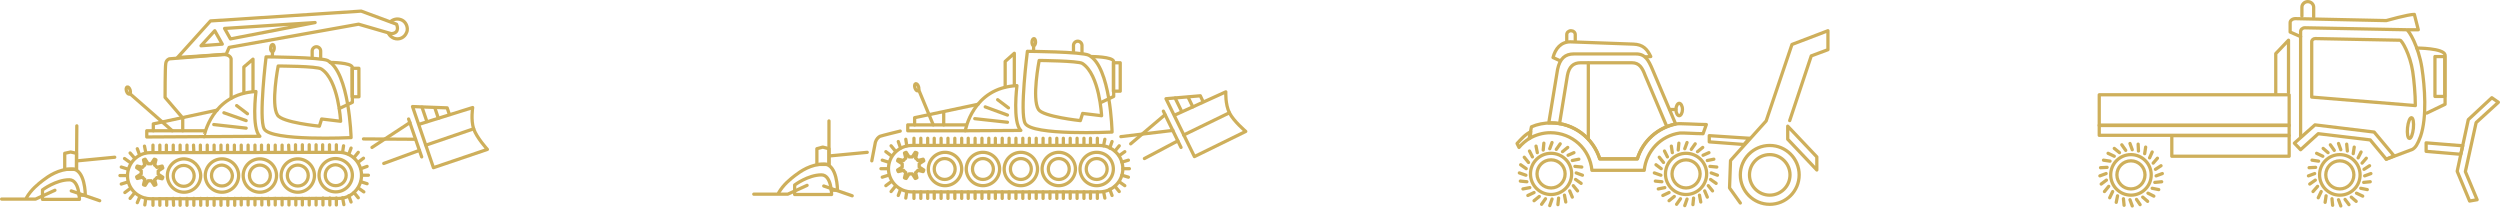 <?xml version="1.0" encoding="utf-8"?>
<!-- Generator: Adobe Illustrator 22.0.1, SVG Export Plug-In . SVG Version: 6.00 Build 0)  -->
<svg version="1.1" id="Layer_1" xmlns="http://www.w3.org/2000/svg" xmlns:xlink="http://www.w3.org/1999/xlink" x="0px" y="0px"
	 width="764.8px" height="63.5px" viewBox="0 0 764.8 63.5" style="enable-background:new 0 0 764.8 63.5;" xml:space="preserve">
<style type="text/css">
	.st0{fill:none;stroke:#CEAF5B;stroke-linecap:round;stroke-linejoin:round;stroke-miterlimit:10;}
</style>
<g>
	<g>
		<g>
			<path class="st0" d="M343.5,51.6c0,3.9-3.2,7.1-7.1,7.1h-57.5c-3.9,0-7.1-3.2-7.1-7.1l0,0c0-3.9,3.2-7.1,7.1-7.1h57.5
				C340.3,44.5,343.5,47.7,343.5,51.6L343.5,51.6z"/>
			<g>
				<line class="st0" x1="310.8" y1="58.7" x2="310.8" y2="60.7"/>
				<line class="st0" x1="312.9" y1="58.7" x2="312.9" y2="60.7"/>
				<line class="st0" x1="314.9" y1="58.7" x2="314.9" y2="60.7"/>
				<line class="st0" x1="317" y1="58.7" x2="317" y2="60.7"/>
				<line class="st0" x1="319.1" y1="58.7" x2="319.1" y2="60.7"/>
				<line class="st0" x1="321.2" y1="58.7" x2="321.2" y2="60.7"/>
				<line class="st0" x1="323.3" y1="58.7" x2="323.3" y2="60.7"/>
				<line class="st0" x1="325.3" y1="58.7" x2="325.3" y2="60.7"/>
				<line class="st0" x1="327.4" y1="58.7" x2="327.4" y2="60.7"/>
				<line class="st0" x1="329.5" y1="58.7" x2="329.5" y2="60.7"/>
				<line class="st0" x1="331.6" y1="58.7" x2="331.6" y2="60.7"/>
				<line class="st0" x1="333.6" y1="58.7" x2="333.6" y2="60.7"/>
				<line class="st0" x1="335.7" y1="58.7" x2="335.7" y2="60.7"/>
				<g>
					<line class="st0" x1="345.5" y1="51.6" x2="343.5" y2="51.6"/>
					<line class="st0" x1="338" y1="42.6" x2="337.6" y2="44.6"/>
					<line class="st0" x1="344.1" y1="46.4" x2="342.4" y2="47.6"/>
					<line class="st0" x1="345.2" y1="49" x2="343.2" y2="49.6"/>
					<line class="st0" x1="340.2" y1="43.3" x2="339.5" y2="45.3"/>
					<line class="st0" x1="342.4" y1="44.6" x2="341.1" y2="46.2"/>
				</g>
				<g>
					<line class="st0" x1="338" y1="60.6" x2="337.6" y2="58.6"/>
					<line class="st0" x1="344.1" y1="56.8" x2="342.4" y2="55.6"/>
					<line class="st0" x1="345.2" y1="54.2" x2="343.2" y2="53.6"/>
					<line class="st0" x1="340.2" y1="59.8" x2="339.5" y2="57.9"/>
					<line class="st0" x1="342.4" y1="58.6" x2="341.1" y2="57"/>
				</g>
				<line class="st0" x1="304.5" y1="58.7" x2="304.5" y2="60.7"/>
				<line class="st0" x1="306.6" y1="58.7" x2="306.6" y2="60.7"/>
				<line class="st0" x1="308.7" y1="58.7" x2="308.7" y2="60.7"/>
				<line class="st0" x1="302.5" y1="58.7" x2="302.5" y2="60.7"/>
				<line class="st0" x1="300.4" y1="58.7" x2="300.4" y2="60.7"/>
				<line class="st0" x1="298.3" y1="58.7" x2="298.3" y2="60.7"/>
				<line class="st0" x1="296.2" y1="58.7" x2="296.2" y2="60.7"/>
				<line class="st0" x1="294.2" y1="58.7" x2="294.2" y2="60.7"/>
				<line class="st0" x1="292.1" y1="58.7" x2="292.1" y2="60.7"/>
				<line class="st0" x1="290" y1="58.7" x2="290" y2="60.7"/>
				<line class="st0" x1="287.9" y1="58.7" x2="287.9" y2="60.7"/>
				<line class="st0" x1="285.8" y1="58.7" x2="285.8" y2="60.7"/>
				<line class="st0" x1="283.8" y1="58.7" x2="283.8" y2="60.7"/>
				<line class="st0" x1="281.7" y1="58.7" x2="281.7" y2="60.7"/>
				<line class="st0" x1="279.6" y1="58.7" x2="279.6" y2="60.7"/>
				<line class="st0" x1="310.8" y1="42.3" x2="310.8" y2="44.4"/>
				<line class="st0" x1="312.9" y1="42.3" x2="312.9" y2="44.4"/>
				<line class="st0" x1="314.9" y1="42.3" x2="314.9" y2="44.4"/>
				<line class="st0" x1="317" y1="42.3" x2="317" y2="44.4"/>
				<line class="st0" x1="319.1" y1="42.3" x2="319.1" y2="44.4"/>
				<line class="st0" x1="321.2" y1="42.3" x2="321.2" y2="44.4"/>
				<line class="st0" x1="323.3" y1="42.3" x2="323.3" y2="44.4"/>
				<line class="st0" x1="325.3" y1="42.3" x2="325.3" y2="44.4"/>
				<line class="st0" x1="327.4" y1="42.3" x2="327.4" y2="44.4"/>
				<line class="st0" x1="329.5" y1="42.3" x2="329.5" y2="44.4"/>
				<line class="st0" x1="331.6" y1="42.3" x2="331.6" y2="44.4"/>
				<line class="st0" x1="333.6" y1="42.3" x2="333.6" y2="44.4"/>
				<line class="st0" x1="335.7" y1="42.3" x2="335.7" y2="44.4"/>
				<line class="st0" x1="304.5" y1="42.3" x2="304.5" y2="44.4"/>
				<line class="st0" x1="306.6" y1="42.3" x2="306.6" y2="44.4"/>
				<line class="st0" x1="308.7" y1="42.3" x2="308.7" y2="44.4"/>
				<line class="st0" x1="302.5" y1="42.3" x2="302.5" y2="44.4"/>
				<line class="st0" x1="300.4" y1="42.3" x2="300.4" y2="44.4"/>
				<line class="st0" x1="298.3" y1="42.3" x2="298.3" y2="44.4"/>
				<line class="st0" x1="296.2" y1="42.3" x2="296.2" y2="44.4"/>
				<line class="st0" x1="294.2" y1="42.3" x2="294.2" y2="44.4"/>
				<line class="st0" x1="292.1" y1="42.3" x2="292.1" y2="44.4"/>
				<line class="st0" x1="290" y1="42.3" x2="290" y2="44.4"/>
				<line class="st0" x1="287.9" y1="42.3" x2="287.9" y2="44.4"/>
				<line class="st0" x1="285.8" y1="42.3" x2="285.8" y2="44.4"/>
				<line class="st0" x1="283.8" y1="42.3" x2="283.8" y2="44.4"/>
				<line class="st0" x1="281.7" y1="42.3" x2="281.7" y2="44.4"/>
				<line class="st0" x1="279.6" y1="42.3" x2="279.6" y2="44.4"/>
				<g>
					<line class="st0" x1="269.5" y1="51.6" x2="271.6" y2="51.6"/>
					<line class="st0" x1="277.1" y1="42.6" x2="277.4" y2="44.6"/>
					<line class="st0" x1="271" y1="46.4" x2="272.6" y2="47.6"/>
					<line class="st0" x1="269.9" y1="49" x2="271.8" y2="49.6"/>
					<line class="st0" x1="274.8" y1="43.3" x2="275.5" y2="45.3"/>
					<line class="st0" x1="272.6" y1="44.6" x2="273.9" y2="46.2"/>
				</g>
				<g>
					<line class="st0" x1="277.1" y1="60.6" x2="277.4" y2="58.6"/>
					<line class="st0" x1="271" y1="56.8" x2="272.6" y2="55.6"/>
					<line class="st0" x1="269.9" y1="54.2" x2="271.8" y2="53.6"/>
					<line class="st0" x1="274.8" y1="59.8" x2="275.5" y2="57.9"/>
					<line class="st0" x1="272.6" y1="58.6" x2="273.9" y2="57"/>
				</g>
			</g>
		</g>
		<g>
			<g>
				<path class="st0" d="M340.6,51.7c0,2.8-2.3,5.1-5.1,5.1c-2.8,0-5.1-2.3-5.1-5.1c0-2.8,2.3-5.1,5.1-5.1
					C338.4,46.6,340.6,48.9,340.6,51.7z"/>
				<path class="st0" d="M338.7,51.7c0,1.8-1.4,3.2-3.2,3.2c-1.8,0-3.2-1.4-3.2-3.2c0-1.8,1.4-3.2,3.2-3.2
					C337.3,48.5,338.7,49.9,338.7,51.7z"/>
			</g>
			<g>
				<path class="st0" d="M329,51.7c0,2.8-2.3,5.1-5.1,5.1c-2.8,0-5.1-2.3-5.1-5.1c0-2.8,2.3-5.1,5.1-5.1
					C326.7,46.6,329,48.9,329,51.7z"/>
				<path class="st0" d="M327.1,51.7c0,1.8-1.4,3.2-3.2,3.2c-1.8,0-3.2-1.4-3.2-3.2c0-1.8,1.4-3.2,3.2-3.2
					C325.7,48.5,327.1,49.9,327.1,51.7z"/>
			</g>
			<g>
				<path class="st0" d="M317.4,51.7c0,2.8-2.3,5.1-5.1,5.1s-5.1-2.3-5.1-5.1c0-2.8,2.3-5.1,5.1-5.1S317.4,48.9,317.4,51.7z"/>
				<path class="st0" d="M315.5,51.7c0,1.8-1.4,3.2-3.2,3.2c-1.8,0-3.2-1.4-3.2-3.2c0-1.8,1.4-3.2,3.2-3.2
					C314.1,48.5,315.5,49.9,315.5,51.7z"/>
			</g>
			<g>
				<path class="st0" d="M305.8,51.7c0,2.8-2.3,5.1-5.1,5.1s-5.1-2.3-5.1-5.1c0-2.8,2.3-5.1,5.1-5.1S305.8,48.9,305.8,51.7z"/>
				<path class="st0" d="M303.9,51.7c0,1.8-1.4,3.2-3.2,3.2c-1.8,0-3.2-1.4-3.2-3.2c0-1.8,1.4-3.2,3.2-3.2
					C302.4,48.5,303.9,49.9,303.9,51.7z"/>
			</g>
			<g>
				<path class="st0" d="M294.2,51.7c0,2.8-2.3,5.1-5.1,5.1s-5.1-2.3-5.1-5.1c0-2.8,2.3-5.1,5.1-5.1S294.2,48.9,294.2,51.7z"/>
				<path class="st0" d="M292.2,51.7c0,1.8-1.4,3.2-3.2,3.2c-1.8,0-3.2-1.4-3.2-3.2c0-1.8,1.4-3.2,3.2-3.2
					C290.8,48.5,292.2,49.9,292.2,51.7z"/>
			</g>
			<path class="st0" d="M282.4,48.7l-1.6,0.4c-0.2-0.3-0.4-0.5-0.7-0.7l0.4-1.6c-0.2-0.1-0.3-0.2-0.5-0.2l-0.9,1.4
				c-0.2,0-0.3,0-0.5,0c-0.2,0-0.3,0-0.5,0l-0.9-1.4c-0.2,0.1-0.4,0.1-0.5,0.2l0.4,1.6c-0.3,0.2-0.5,0.4-0.7,0.7l-1.6-0.4
				c-0.1,0.2-0.2,0.3-0.2,0.5l1.4,0.9c0,0.2,0,0.3,0,0.5c0,0.2,0,0.3,0,0.5l-1.4,0.9c0.1,0.2,0.1,0.4,0.2,0.5l1.6-0.4
				c0.2,0.3,0.4,0.5,0.7,0.7l-0.4,1.6c0.2,0.1,0.3,0.2,0.5,0.2l0.9-1.4c0.2,0,0.3,0,0.5,0c0.2,0,0.3,0,0.5,0l0.9,1.4
				c0.2-0.1,0.4-0.1,0.5-0.2l-0.4-1.6c0.3-0.2,0.5-0.4,0.7-0.7l1.6,0.4c0.1-0.2,0.2-0.3,0.2-0.5l-1.4-0.9c0-0.2,0-0.3,0-0.5
				c0-0.2,0-0.3,0-0.5l1.4-0.9C282.6,49.1,282.5,48.9,282.4,48.7z"/>
		</g>
		<g>
			<g>
				<polyline class="st0" points="295.3,40 277.7,40 277.7,38.2 279.6,38.2 295.5,38.2 				"/>
				<polyline class="st0" points="279.8,38.2 279.8,36 299.2,31.9 				"/>
				<path class="st0" d="M302.8,34.7"/>
				<line class="st0" x1="288.7" y1="34.3" x2="288.7" y2="38.2"/>
				<polyline class="st0" points="307.5,26.6 307.5,18.8 310.3,16.3 310.3,25.8 				"/>
				<path class="st0" d="M281,26.5c0.2,0.6,0.1,1.2-0.2,1.3c-0.3,0.1-0.7-0.3-0.9-0.9c-0.2-0.6-0.1-1.2,0.2-1.3
					C280.4,25.5,280.8,25.9,281,26.5z"/>
				<path class="st0" d="M311.1,26.2c0,0-1.4,11.3,1.2,13.7L295.3,40C295.3,40,297.5,26.8,311.1,26.2z"/>
				<line class="st0" x1="298.2" y1="36.3" x2="308.2" y2="37.4"/>
				<line class="st0" x1="301.4" y1="32.7" x2="308.2" y2="35.2"/>
				<line class="st0" x1="305.2" y1="30.5" x2="308.5" y2="33"/>
				<line class="st0" x1="285.5" y1="38.2" x2="281.1" y2="27.6"/>
			</g>
			<g>
				<g>
					<path class="st0" d="M328.4,16l0-2.1c0-0.7,0.6-1.3,1.3-1.3l0,0c0.7,0,1.3,0.6,1.3,1.3l0,2.3"/>
				</g>
				<path class="st0" d="M340.2,40.4c0,0-24.6,1.2-26.6-2.7c-1.7-3.2,0.7-22,0.7-22s16.7,0.1,18.8,1.2
					C339.8,20.4,340.2,40.4,340.2,40.4z"/>
				<path class="st0" d="M337,35.4l-5.8-0.7l-0.7,2.2c0,0-11.4-1.2-12.8-3.4c-2.1-3.2,0.2-15,0.2-15s11.9,0.1,13.2,0.9
					C336.4,22.8,337,35.4,337,35.4z"/>
				<line class="st0" x1="316.2" y1="15.5" x2="316.2" y2="14"/>
				<path class="st0" d="M316.8,12.9c0,0.6-0.3,1.1-0.6,1.1c-0.3,0-0.5-0.5-0.5-1.1c0-0.6,0.3-1.1,0.6-1.1
					C316.6,11.8,316.8,12.3,316.8,12.9z"/>
				<rect x="340.6" y="19.2" class="st0" width="2.1" height="8.7"/>
				<path class="st0" d="M333.9,17.3c0,0,6.5,0,6.8,1.5v10.7l-4,1.9"/>
			</g>
		</g>
		<path class="st0" d="M275.4,40.1c0,0-5.7,1.4-6.2,1.6c-0.4,0.2-1.1,0.8-1.4,1.8c-0.2,1-1.1,5.7-1.1,5.7"/>
		<g>
			<g>
				<polyline class="st0" points="230.6,59.4 241,59.4 246.9,56.7 				"/>
				<path class="st0" d="M243.1,56.6c0,0,4.1-3.1,8.2-3.1c3.1,0,3.1,6,3.1,6h-11.3V56.6z"/>
				<path class="st0" d="M254.3,58.2h1.9c0,0,0-8-4.1-8s-7.2,2.2-8.9,3.5c-1.3,1-3.6,2.8-5,5.3"/>
				<polygon class="st0" points="253.6,50.3 249.9,50.3 249.9,45.5 251.7,45 253.6,45.5 				"/>
				<line class="st0" x1="252" y1="56.9" x2="260.7" y2="59.9"/>
				<line class="st0" x1="253.6" y1="50.3" x2="253.6" y2="37"/>
			</g>
			<line class="st0" x1="253.8" y1="47.7" x2="265.3" y2="46.6"/>
		</g>
		<g>
			<line class="st0" x1="342.9" y1="41.8" x2="358.8" y2="39.9"/>
			<line class="st0" x1="350.1" y1="48.5" x2="360.3" y2="43.1"/>
			<line class="st0" x1="345.9" y1="44" x2="356.4" y2="35.1"/>
			<line class="st0" x1="355.9" y1="34" x2="361.3" y2="45.1"/>
			<g>
				<path class="st0" d="M359.4,35.2l15.6-7.1c0,0-0.2,3.8,1.1,6.4s5,5.7,5,5.7l-15.7,7.7l-8.7-17.7l10.5-0.9l0.8,1.7"/>
				<line class="st0" x1="362.1" y1="41.3" x2="376.1" y2="34.5"/>
				<line class="st0" x1="363.5" y1="29.8" x2="364.9" y2="32.7"/>
				<line class="st0" x1="359.5" y1="30" x2="361.5" y2="34.1"/>
			</g>
		</g>
	</g>
	<g>
		<g>
			<g>
				<polyline class="st0" points="0.5,60.9 10.9,60.9 16.8,58.2 				"/>
				<path class="st0" d="M13,58.1c0,0,4.1-3.1,8.2-3.1c3.1,0,3.1,6,3.1,6l-11.3,0L13,58.1z"/>
				<path class="st0" d="M24.2,59.7l1.9,0c0,0,0-8-4.1-8c-4.1,0-7.2,2.2-8.9,3.5c-1.3,1-3.6,2.8-5,5.3"/>
				<polygon class="st0" points="23.4,51.8 19.8,51.8 19.8,46.9 21.6,46.5 23.4,46.9 				"/>
				<line class="st0" x1="21.8" y1="58.4" x2="30.5" y2="61.4"/>
				<line class="st0" x1="23.4" y1="51.8" x2="23.5" y2="38.5"/>
			</g>
			<line class="st0" x1="23.7" y1="49.2" x2="35.1" y2="48.1"/>
		</g>
		<path class="st0" d="M69.5,37.8"/>
		<g>
			<path class="st0" d="M110.6,53.6c0,3.9-3.1,7.1-7,7.1l-57.5,0.1c-3.9,0-7.1-3.1-7.1-7l0,0c0-3.9,3.1-7.1,7-7.1l57.5-0.1
				C107.5,46.5,110.6,49.7,110.6,53.6L110.6,53.6z"/>
			<g>
				<line class="st0" x1="78" y1="60.7" x2="78" y2="62.7"/>
				<line class="st0" x1="80.1" y1="60.7" x2="80.1" y2="62.7"/>
				<line class="st0" x1="82.1" y1="60.7" x2="82.2" y2="62.7"/>
				<line class="st0" x1="84.2" y1="60.7" x2="84.2" y2="62.7"/>
				<line class="st0" x1="86.3" y1="60.7" x2="86.3" y2="62.7"/>
				<line class="st0" x1="88.4" y1="60.7" x2="88.4" y2="62.7"/>
				<line class="st0" x1="90.5" y1="60.7" x2="90.5" y2="62.7"/>
				<line class="st0" x1="92.5" y1="60.7" x2="92.5" y2="62.7"/>
				<line class="st0" x1="94.6" y1="60.7" x2="94.6" y2="62.7"/>
				<line class="st0" x1="96.7" y1="60.7" x2="96.7" y2="62.7"/>
				<line class="st0" x1="98.8" y1="60.6" x2="98.8" y2="62.7"/>
				<line class="st0" x1="100.9" y1="60.6" x2="100.9" y2="62.7"/>
				<line class="st0" x1="102.9" y1="60.6" x2="102.9" y2="62.7"/>
				<g>
					<line class="st0" x1="112.7" y1="53.6" x2="110.6" y2="53.6"/>
					<line class="st0" x1="105.1" y1="44.6" x2="104.8" y2="46.6"/>
					<line class="st0" x1="111.2" y1="48.4" x2="109.6" y2="49.6"/>
					<line class="st0" x1="112.3" y1="50.9" x2="110.4" y2="51.6"/>
					<line class="st0" x1="107.4" y1="45.3" x2="106.7" y2="47.2"/>
					<line class="st0" x1="109.6" y1="46.6" x2="108.3" y2="48.2"/>
				</g>
				<g>
					<line class="st0" x1="105.2" y1="62.6" x2="104.8" y2="60.5"/>
					<line class="st0" x1="111.3" y1="58.7" x2="109.6" y2="57.5"/>
					<line class="st0" x1="112.3" y1="56.2" x2="110.4" y2="55.6"/>
					<line class="st0" x1="107.4" y1="61.8" x2="106.7" y2="59.9"/>
					<line class="st0" x1="109.6" y1="60.5" x2="108.3" y2="58.9"/>
				</g>
				<line class="st0" x1="71.8" y1="60.7" x2="71.8" y2="62.8"/>
				<line class="st0" x1="73.8" y1="60.7" x2="73.8" y2="62.7"/>
				<line class="st0" x1="75.9" y1="60.7" x2="75.9" y2="62.7"/>
				<line class="st0" x1="69.7" y1="60.7" x2="69.7" y2="62.8"/>
				<line class="st0" x1="67.6" y1="60.7" x2="67.6" y2="62.8"/>
				<line class="st0" x1="65.5" y1="60.7" x2="65.5" y2="62.8"/>
				<line class="st0" x1="63.4" y1="60.7" x2="63.4" y2="62.8"/>
				<line class="st0" x1="61.4" y1="60.7" x2="61.4" y2="62.8"/>
				<line class="st0" x1="59.3" y1="60.7" x2="59.3" y2="62.8"/>
				<line class="st0" x1="57.2" y1="60.7" x2="57.2" y2="62.8"/>
				<line class="st0" x1="55.1" y1="60.7" x2="55.1" y2="62.8"/>
				<line class="st0" x1="53" y1="60.7" x2="53.1" y2="62.8"/>
				<line class="st0" x1="51" y1="60.8" x2="51" y2="62.8"/>
				<line class="st0" x1="48.9" y1="60.8" x2="48.9" y2="62.8"/>
				<line class="st0" x1="46.8" y1="60.8" x2="46.8" y2="62.8"/>
				<line class="st0" x1="78" y1="44.4" x2="78" y2="46.4"/>
				<line class="st0" x1="80" y1="44.4" x2="80" y2="46.4"/>
				<line class="st0" x1="82.1" y1="44.4" x2="82.1" y2="46.4"/>
				<line class="st0" x1="84.2" y1="44.4" x2="84.2" y2="46.4"/>
				<line class="st0" x1="86.3" y1="44.4" x2="86.3" y2="46.4"/>
				<line class="st0" x1="88.3" y1="44.4" x2="88.4" y2="46.4"/>
				<line class="st0" x1="90.4" y1="44.3" x2="90.4" y2="46.4"/>
				<line class="st0" x1="92.5" y1="44.3" x2="92.5" y2="46.4"/>
				<line class="st0" x1="94.6" y1="44.3" x2="94.6" y2="46.4"/>
				<line class="st0" x1="96.7" y1="44.3" x2="96.7" y2="46.4"/>
				<line class="st0" x1="98.7" y1="44.3" x2="98.7" y2="46.4"/>
				<line class="st0" x1="100.8" y1="44.3" x2="100.8" y2="46.4"/>
				<line class="st0" x1="102.9" y1="44.3" x2="102.9" y2="46.4"/>
				<line class="st0" x1="71.7" y1="44.4" x2="71.7" y2="46.4"/>
				<line class="st0" x1="73.8" y1="44.4" x2="73.8" y2="46.4"/>
				<line class="st0" x1="75.9" y1="44.4" x2="75.9" y2="46.4"/>
				<line class="st0" x1="69.6" y1="44.4" x2="69.6" y2="46.4"/>
				<line class="st0" x1="67.6" y1="44.4" x2="67.6" y2="46.4"/>
				<line class="st0" x1="65.5" y1="44.4" x2="65.5" y2="46.5"/>
				<line class="st0" x1="63.4" y1="44.4" x2="63.4" y2="46.5"/>
				<line class="st0" x1="61.3" y1="44.4" x2="61.3" y2="46.5"/>
				<line class="st0" x1="59.2" y1="44.4" x2="59.3" y2="46.5"/>
				<line class="st0" x1="57.2" y1="44.4" x2="57.2" y2="46.5"/>
				<line class="st0" x1="55.1" y1="44.4" x2="55.1" y2="46.5"/>
				<line class="st0" x1="53" y1="44.4" x2="53" y2="46.5"/>
				<line class="st0" x1="50.9" y1="44.4" x2="50.9" y2="46.5"/>
				<line class="st0" x1="48.9" y1="44.4" x2="48.9" y2="46.5"/>
				<line class="st0" x1="46.8" y1="44.4" x2="46.8" y2="46.5"/>
				<g>
					<line class="st0" x1="36.7" y1="53.7" x2="38.8" y2="53.7"/>
					<line class="st0" x1="44.2" y1="44.7" x2="44.6" y2="46.7"/>
					<line class="st0" x1="38.1" y1="48.5" x2="39.8" y2="49.7"/>
					<line class="st0" x1="37.1" y1="51.1" x2="39" y2="51.7"/>
					<line class="st0" x1="42" y1="45.5" x2="42.7" y2="47.4"/>
					<line class="st0" x1="39.8" y1="46.8" x2="41.1" y2="48.3"/>
				</g>
				<g>
					<line class="st0" x1="44.3" y1="62.7" x2="44.6" y2="60.7"/>
					<line class="st0" x1="38.2" y1="58.9" x2="39.8" y2="57.7"/>
					<line class="st0" x1="37.1" y1="56.3" x2="39" y2="55.7"/>
					<line class="st0" x1="42" y1="62" x2="42.8" y2="60.1"/>
					<line class="st0" x1="39.8" y1="60.7" x2="41.1" y2="59.1"/>
				</g>
			</g>
		</g>
		<g>
			<g>
				<path class="st0" d="M107.8,53.6c0,2.8-2.3,5.1-5.1,5.1c-2.8,0-5.1-2.3-5.1-5.1c0-2.8,2.3-5.1,5.1-5.1
					C105.5,48.6,107.8,50.8,107.8,53.6z"/>
				<path class="st0" d="M105.9,53.6c0,1.8-1.4,3.2-3.2,3.2c-1.8,0-3.2-1.4-3.2-3.2c0-1.8,1.4-3.2,3.2-3.2
					C104.5,50.5,105.9,51.9,105.9,53.6z"/>
			</g>
			<g>
				<path class="st0" d="M96.2,53.7c0,2.8-2.3,5.1-5.1,5.1c-2.8,0-5.1-2.3-5.1-5.1c0-2.8,2.3-5.1,5.1-5.1
					C93.9,48.6,96.2,50.9,96.2,53.7z"/>
				<path class="st0" d="M94.3,53.7c0,1.8-1.4,3.2-3.2,3.2c-1.8,0-3.2-1.4-3.2-3.2c0-1.8,1.4-3.2,3.2-3.2
					C92.9,50.5,94.3,51.9,94.3,53.7z"/>
			</g>
			<g>
				<path class="st0" d="M84.6,53.7c0,2.8-2.3,5.1-5.1,5.1c-2.8,0-5.1-2.3-5.1-5.1c0-2.8,2.3-5.1,5.1-5.1
					C82.3,48.6,84.6,50.9,84.6,53.7z"/>
				<path class="st0" d="M82.7,53.7c0,1.8-1.4,3.2-3.2,3.2c-1.8,0-3.2-1.4-3.2-3.2c0-1.8,1.4-3.2,3.2-3.2
					C81.2,50.5,82.7,51.9,82.7,53.7z"/>
			</g>
			<g>
				<path class="st0" d="M73,53.7c0,2.8-2.3,5.1-5.1,5.1c-2.8,0-5.1-2.3-5.1-5.1c0-2.8,2.3-5.1,5.1-5.1C70.7,48.6,73,50.9,73,53.7z"
					/>
				<path class="st0" d="M71.1,53.7c0,1.8-1.4,3.2-3.2,3.2c-1.8,0-3.2-1.4-3.2-3.2c0-1.8,1.4-3.2,3.2-3.2C69.6,50.6,71,52,71.1,53.7
					z"/>
			</g>
			<g>
				<path class="st0" d="M61.4,53.7c0,2.8-2.3,5.1-5.1,5.1c-2.8,0-5.1-2.3-5.1-5.1c0-2.8,2.3-5.1,5.1-5.1
					C59.1,48.7,61.3,50.9,61.4,53.7z"/>
				<path class="st0" d="M59.4,53.8c0,1.8-1.4,3.2-3.2,3.2c-1.8,0-3.2-1.4-3.2-3.2c0-1.8,1.4-3.2,3.2-3.2C58,50.6,59.4,52,59.4,53.8
					z"/>
			</g>
			<path class="st0" d="M49.6,50.8L48,51.2c-0.2-0.3-0.4-0.5-0.7-0.7l0.4-1.6c-0.2-0.1-0.3-0.2-0.5-0.2l-0.9,1.4c-0.2,0-0.3,0-0.5,0
				c-0.2,0-0.3,0-0.5,0l-0.9-1.4c-0.2,0.1-0.4,0.1-0.5,0.2l0.4,1.6c-0.3,0.2-0.5,0.4-0.7,0.7l-1.6-0.4c-0.1,0.2-0.2,0.3-0.2,0.5
				l1.4,0.9c0,0.2,0,0.3,0,0.5s0,0.3,0,0.5l-1.4,0.9c0.1,0.2,0.1,0.4,0.2,0.5l1.6-0.4c0.2,0.3,0.4,0.5,0.7,0.7l-0.4,1.6
				c0.2,0.1,0.3,0.2,0.5,0.2l0.9-1.4c0.2,0,0.3,0,0.5,0s0.3,0,0.5,0l0.9,1.4c0.2-0.1,0.4-0.1,0.5-0.2L47.3,55
				c0.3-0.2,0.5-0.4,0.7-0.7l1.6,0.4c0.1-0.2,0.2-0.3,0.2-0.5l-1.4-0.9c0-0.2,0-0.3,0-0.5c0-0.2,0-0.3,0-0.5l1.4-0.9
				C49.7,51.2,49.7,51,49.6,50.8z"/>
		</g>
		<path class="st0" d="M119.5,6.6c0.8-0.7,2-1,3.1-0.6c1.2,0.4,1.9,1.5,2,2.7c0,0.4,0,0.8-0.2,1.2c-0.6,1.6-2.3,2.4-3.9,1.8
			c-0.7-0.3-1.3-0.8-1.6-1.4"/>
		<path class="st0" d="M54.3,17.6L64.4,6.4l46.1-3l10.8,4c0,0,1.3,2.7-1.6,2.9l-10-2.9l-39.6,7.1l-0.9,2.1L54.3,17.6z"/>
		<path class="st0" d="M70.7,30.1l0-12.1c0,0-0.2-1.5-2.7-1.3C63.9,17,51.8,18,51.8,18s-1,0.3-1.1,1.5c-0.2,1.1-0.2,10.3-0.2,10.3
			l5.4,6.3"/>
		<g>
			<g>
				<polyline class="st0" points="62.5,41.8 44.9,41.9 44.9,40 46.7,40 62.7,40 				"/>
				<polyline class="st0" points="46.9,40 46.9,37.9 66.4,33.7 				"/>
				<path class="st0" d="M69.9,36.5"/>
				<line class="st0" x1="55.9" y1="36.1" x2="55.9" y2="40"/>
				<polyline class="st0" points="74.6,28.4 74.6,20.5 77.4,18.1 77.4,27.6 				"/>
				<path class="st0" d="M39.8,27.5c0.2,0.6,0.1,1.2-0.2,1.3c-0.3,0.1-0.7-0.3-0.9-0.9c-0.2-0.6-0.1-1.2,0.2-1.3
					C39.2,26.5,39.6,26.9,39.8,27.5z"/>
				<path class="st0" d="M78.3,28c0,0-1.4,11.3,1.2,13.7l-17.1,0.1C62.4,41.8,64.7,28.7,78.3,28z"/>
				<line class="st0" x1="65.4" y1="38.1" x2="75.3" y2="39.2"/>
				<line class="st0" x1="68.5" y1="34.5" x2="75.3" y2="36.9"/>
				<line class="st0" x1="72.4" y1="32.3" x2="75.7" y2="34.8"/>
				<line class="st0" x1="52.7" y1="40" x2="39.8" y2="28.7"/>
			</g>
			<g>
				<g>
					<path class="st0" d="M95.5,17.7l0-2.1c0-0.7,0.6-1.3,1.3-1.3l0,0c0.7,0,1.3,0.6,1.3,1.3l0,2.3"/>
				</g>
				<path class="st0" d="M107.4,42.1c0,0-24.6,1.2-26.6-2.7c-1.7-3.2,0.6-22,0.6-22s16.7,0.1,18.8,1.1
					C106.9,22.1,107.4,42.1,107.4,42.1z"/>
				<path class="st0" d="M104.2,37.1l-5.8-0.7l-0.7,2.2c0,0-11.4-1.1-12.8-3.4c-2.1-3.2,0.2-15,0.2-15s11.9,0,13.2,0.9
					C103.6,24.5,104.2,37.1,104.2,37.1z"/>
				<line class="st0" x1="83.3" y1="17.2" x2="83.4" y2="15.7"/>
				<path class="st0" d="M83.9,14.7c0,0.6-0.3,1.1-0.6,1.1c-0.3,0-0.6-0.5-0.5-1.1c0-0.6,0.3-1.1,0.6-1.1
					C83.7,13.6,83.9,14,83.9,14.7z"/>
				
					<rect x="107.7" y="20.9" transform="matrix(1 -2.189218e-03 2.189218e-03 1 -5.503743e-02 0.238)" class="st0" width="2.1" height="8.7"/>
				<path class="st0" d="M101,19.1c0,0,6.5,0,6.8,1.5l0,10.7l-4,1.9"/>
			</g>
		</g>
		<g>
			<line class="st0" x1="111.2" y1="42.5" x2="127.1" y2="42.6"/>
			<line class="st0" x1="117.4" y1="50" x2="128.3" y2="46"/>
			<line class="st0" x1="113.8" y1="45.1" x2="125.4" y2="37.5"/>
			<line class="st0" x1="125" y1="36.4" x2="129" y2="48"/>
			<g>
				<path class="st0" d="M128.3,38l16.3-5.1c0,0-0.6,3.8,0.3,6.5s4.2,6.3,4.2,6.3l-16.5,5.6l-6.4-18.7l10.6,0.4l0.6,1.8"/>
				<line class="st0" x1="130.3" y1="44.4" x2="144.9" y2="39.4"/>
				<line class="st0" x1="133.1" y1="33.2" x2="134.1" y2="36.2"/>
				<line class="st0" x1="129.1" y1="32.8" x2="130.6" y2="37.2"/>
			</g>
		</g>
		<polygon class="st0" points="65.7,9.4 61.5,14 68,13.5 		"/>
		<polygon class="st0" points="68.7,8.7 70.5,11.9 96.4,6.9 		"/>
	</g>
	<g>
		<path class="st0" d="M703.8,41.9V9.7c0-0.7,0.6-1.2,1.3-1.2l31.1,0.6c0.7,0,3.7,5.2,4.7,11.6c0.9,5.8,1.6,15.2-0.4,21
			c-0.9,2.5-1.6,3.5-2.5,4l-8,3"/>
		<path class="st0" d="M707.2,29.7V12.8c0-0.6,0.5-1,1.1-1l25.9,0.5c0.6,0,3.1,4.4,3.9,9.6c0.4,2.7,0.8,6.9,0.8,10.4L707.2,29.7z"/>
		<path class="st0" d="M736.7,9.1l3.1,0l-1.2-4.7c-1.9,0-8.6,1.9-8.6,1.9l-27.8-0.6c-0.9,0-1.6,0.6-1.6,1.2v2.9l3.2,1.4"/>
		<polyline class="st0" points="696.2,28.9 696.2,16.4 700.1,12.3 700.1,28.3 		"/>
		<g>
			<path class="st0" d="M704.2,4.9l0-2.7c0-0.9,0.8-1.7,1.8-1.7l0,0c1,0,1.8,0.8,1.8,1.7l0,3"/>
		</g>
		<rect x="744.9" y="17.3" class="st0" width="3" height="12.2"/>
		<path class="st0" d="M739.3,14.7c0,0,8.3,0,8.7,2.1v15.1l-5.6,2.7"/>
		<polygon class="st0" points="742.2,46.3 752.8,47.2 753.4,44.6 742.2,43.7 		"/>
		<g>
			<circle class="st0" cx="715.8" cy="53.5" r="6.2"/>
			<circle class="st0" cx="715.8" cy="53.5" r="4.3"/>
			<g>
				<g>
					<line class="st0" x1="712.9" y1="44.3" x2="714.1" y2="46"/>
					<line class="st0" x1="717.4" y1="61" x2="718.6" y2="62.6"/>
				</g>
				<g>
					<line class="st0" x1="724.9" y1="50.7" x2="723.2" y2="51.8"/>
					<line class="st0" x1="708.3" y1="55.1" x2="706.6" y2="56.3"/>
				</g>
			</g>
			<g>
				<g>
					<line class="st0" x1="715.4" y1="43.9" x2="716.1" y2="45.8"/>
					<line class="st0" x1="715.4" y1="61.1" x2="716.1" y2="63"/>
				</g>
				<g>
					<line class="st0" x1="725.3" y1="53.1" x2="723.4" y2="53.8"/>
					<line class="st0" x1="708.1" y1="53.1" x2="706.2" y2="53.8"/>
				</g>
			</g>
			<g>
				<g>
					<line class="st0" x1="717.9" y1="44.1" x2="718.1" y2="46.2"/>
					<line class="st0" x1="713.4" y1="60.8" x2="713.6" y2="62.8"/>
				</g>
				<g>
					<line class="st0" x1="725.1" y1="55.6" x2="723.1" y2="55.8"/>
					<line class="st0" x1="708.4" y1="51.2" x2="706.4" y2="51.3"/>
				</g>
			</g>
			<g>
				<g>
					<line class="st0" x1="720.2" y1="45" x2="719.9" y2="47"/>
					<line class="st0" x1="711.6" y1="59.9" x2="711.3" y2="61.9"/>
				</g>
				<g>
					<line class="st0" x1="724.2" y1="58" x2="722.2" y2="57.6"/>
					<line class="st0" x1="709.3" y1="49.3" x2="707.3" y2="49"/>
				</g>
			</g>
			<g>
				<g>
					<line class="st0" x1="722.3" y1="46.5" x2="721.4" y2="48.3"/>
					<line class="st0" x1="710.1" y1="58.6" x2="709.2" y2="60.5"/>
				</g>
				<g>
					<line class="st0" x1="722.8" y1="60" x2="720.9" y2="59.1"/>
					<line class="st0" x1="710.6" y1="47.8" x2="708.7" y2="46.9"/>
				</g>
			</g>
			<g>
				<g>
					<line class="st0" x1="723.9" y1="48.4" x2="722.6" y2="49.9"/>
					<line class="st0" x1="709" y1="57" x2="707.6" y2="58.6"/>
				</g>
				<g>
					<line class="st0" x1="720.8" y1="61.6" x2="719.3" y2="60.3"/>
					<line class="st0" x1="712.2" y1="46.7" x2="710.7" y2="45.4"/>
				</g>
			</g>
		</g>
		<g>
			<circle class="st0" cx="651.9" cy="53.5" r="6.2"/>
			<circle class="st0" cx="651.9" cy="53.5" r="4.3"/>
			<g>
				<g>
					<line class="st0" x1="649.1" y1="44.3" x2="650.3" y2="46"/>
					<line class="st0" x1="653.6" y1="61" x2="654.7" y2="62.6"/>
				</g>
				<g>
					<line class="st0" x1="661.1" y1="50.7" x2="659.4" y2="51.8"/>
					<line class="st0" x1="644.4" y1="55.1" x2="642.8" y2="56.3"/>
				</g>
			</g>
			<g>
				<g>
					<line class="st0" x1="651.6" y1="43.9" x2="652.3" y2="45.8"/>
					<line class="st0" x1="651.6" y1="61.1" x2="652.3" y2="63"/>
				</g>
				<g>
					<line class="st0" x1="661.5" y1="53.1" x2="659.6" y2="53.8"/>
					<line class="st0" x1="644.3" y1="53.1" x2="642.4" y2="53.8"/>
				</g>
			</g>
			<g>
				<g>
					<line class="st0" x1="654.1" y1="44.1" x2="654.2" y2="46.2"/>
					<line class="st0" x1="649.6" y1="60.8" x2="649.8" y2="62.8"/>
				</g>
				<g>
					<line class="st0" x1="661.3" y1="55.6" x2="659.2" y2="55.8"/>
					<line class="st0" x1="644.6" y1="51.2" x2="642.6" y2="51.3"/>
				</g>
			</g>
			<g>
				<g>
					<line class="st0" x1="656.4" y1="45" x2="656.1" y2="47"/>
					<line class="st0" x1="647.8" y1="59.9" x2="647.4" y2="61.9"/>
				</g>
				<g>
					<line class="st0" x1="660.4" y1="58" x2="658.4" y2="57.6"/>
					<line class="st0" x1="645.5" y1="49.3" x2="643.5" y2="49"/>
				</g>
			</g>
			<g>
				<g>
					<line class="st0" x1="658.4" y1="46.5" x2="657.6" y2="48.3"/>
					<line class="st0" x1="646.3" y1="58.6" x2="645.4" y2="60.5"/>
				</g>
				<g>
					<line class="st0" x1="658.9" y1="60" x2="657.1" y2="59.1"/>
					<line class="st0" x1="646.8" y1="47.8" x2="644.9" y2="46.9"/>
				</g>
			</g>
			<g>
				<g>
					<line class="st0" x1="660" y1="48.4" x2="658.7" y2="49.9"/>
					<line class="st0" x1="645.1" y1="57" x2="643.8" y2="58.6"/>
				</g>
				<g>
					<line class="st0" x1="657" y1="61.6" x2="655.5" y2="60.3"/>
					<line class="st0" x1="648.4" y1="46.7" x2="646.8" y2="45.4"/>
				</g>
			</g>
		</g>
		<polygon class="st0" points="701.9,43.8 708.2,38.2 726.3,40.4 732.4,47.7 730,48.7 725.1,42.8 709.2,40.9 703.8,45.8 		"/>
		<rect x="642.2" y="29" class="st0" width="58.1" height="9.4"/>
		<rect x="642.2" y="38.3" class="st0" width="58.1" height="3.1"/>
		<rect x="664.4" y="41.5" class="st0" width="35.9" height="6.3"/>
		<polygon class="st0" points="755.5,61.5 751.7,52.4 755.1,36.6 762.3,29.9 764.3,31.3 757.5,37.5 754.2,52.5 757.8,61.1 		"/>
		<ellipse transform="matrix(0.101 -0.995 0.995 0.101 623.824 768.926)" class="st0" cx="737.4" cy="39.3" rx="3.2" ry="0.9"/>
	</g>
	<g>
		<g>
			<polygon class="st0" points="546.9,42.6 555.8,52 555.8,48 546.9,38.6 			"/>
			<polygon class="st0" points="522.9,43.4 533.5,44.2 535.2,42.3 522.9,41.5 			"/>
			<g>
				<path class="st0" d="M481.9,12.5l0-1.9c0-0.7-0.6-1.2-1.3-1.2l0,0c-0.7,0-1.3,0.5-1.3,1.2l0,2.1"/>
			</g>
			<path class="st0" d="M512.7,33.5c0,1.1,0.5,1.9,1,1.9c0.5,0,1-0.9,1-1.9c0-1.1-0.5-1.9-1-1.9C513.2,31.6,512.7,32.5,512.7,33.5z"
				/>
			<g>
				<circle class="st0" cx="474.5" cy="53.2" r="6.3"/>
				<circle class="st0" cx="474.5" cy="53.2" r="4.3"/>
				<g>
					<g>
						<line class="st0" x1="477.3" y1="44" x2="476.1" y2="45.7"/>
						<line class="st0" x1="472.8" y1="60.8" x2="471.6" y2="62.5"/>
					</g>
					<g>
						<line class="st0" x1="465.2" y1="50.4" x2="466.9" y2="51.6"/>
						<line class="st0" x1="482" y1="54.9" x2="483.7" y2="56.1"/>
					</g>
				</g>
				<g>
					<g>
						<line class="st0" x1="474.8" y1="43.6" x2="474.1" y2="45.5"/>
						<line class="st0" x1="474.8" y1="60.9" x2="474.1" y2="62.9"/>
					</g>
					<g>
						<line class="st0" x1="464.8" y1="52.9" x2="466.8" y2="53.6"/>
						<line class="st0" x1="482.2" y1="52.9" x2="484.1" y2="53.6"/>
					</g>
				</g>
				<g>
					<g>
						<line class="st0" x1="472.3" y1="43.8" x2="472.1" y2="45.9"/>
						<line class="st0" x1="476.8" y1="60.6" x2="476.6" y2="62.6"/>
					</g>
					<g>
						<line class="st0" x1="465.1" y1="55.4" x2="467.1" y2="55.6"/>
						<line class="st0" x1="481.8" y1="50.9" x2="483.9" y2="51.1"/>
					</g>
				</g>
				<g>
					<g>
						<line class="st0" x1="469.9" y1="44.7" x2="470.3" y2="46.7"/>
						<line class="st0" x1="478.6" y1="59.7" x2="479" y2="61.8"/>
					</g>
					<g>
						<line class="st0" x1="465.9" y1="57.8" x2="468" y2="57.4"/>
						<line class="st0" x1="481" y1="49.1" x2="483" y2="48.7"/>
					</g>
				</g>
				<g>
					<g>
						<line class="st0" x1="467.9" y1="46.2" x2="468.8" y2="48"/>
						<line class="st0" x1="480.2" y1="58.4" x2="481" y2="60.3"/>
					</g>
					<g>
						<line class="st0" x1="467.4" y1="59.8" x2="469.3" y2="58.9"/>
						<line class="st0" x1="479.7" y1="47.5" x2="481.5" y2="46.7"/>
					</g>
				</g>
				<g>
					<g>
						<line class="st0" x1="466.3" y1="48.1" x2="467.6" y2="49.7"/>
						<line class="st0" x1="481.3" y1="56.8" x2="482.6" y2="58.4"/>
					</g>
					<g>
						<line class="st0" x1="469.3" y1="61.4" x2="470.9" y2="60.1"/>
						<line class="st0" x1="478" y1="46.4" x2="479.6" y2="45.1"/>
					</g>
				</g>
			</g>
			<g>
				<circle class="st0" cx="515.8" cy="53.2" r="6.3"/>
				<circle class="st0" cx="515.8" cy="53.2" r="4.3"/>
				<g>
					<g>
						<line class="st0" x1="518.6" y1="44" x2="517.4" y2="45.7"/>
						<line class="st0" x1="514.1" y1="60.8" x2="512.9" y2="62.5"/>
					</g>
					<g>
						<line class="st0" x1="506.6" y1="50.4" x2="508.2" y2="51.6"/>
						<line class="st0" x1="523.3" y1="54.9" x2="525" y2="56.1"/>
					</g>
				</g>
				<g>
					<g>
						<line class="st0" x1="516.1" y1="43.6" x2="515.4" y2="45.5"/>
						<line class="st0" x1="516.1" y1="60.9" x2="515.4" y2="62.9"/>
					</g>
					<g>
						<line class="st0" x1="506.1" y1="52.9" x2="508.1" y2="53.6"/>
						<line class="st0" x1="523.5" y1="52.9" x2="525.4" y2="53.6"/>
					</g>
				</g>
				<g>
					<g>
						<line class="st0" x1="513.6" y1="43.8" x2="513.4" y2="45.9"/>
						<line class="st0" x1="518.1" y1="60.6" x2="517.9" y2="62.6"/>
					</g>
					<g>
						<line class="st0" x1="506.4" y1="55.4" x2="508.4" y2="55.6"/>
						<line class="st0" x1="523.1" y1="50.9" x2="525.2" y2="51.1"/>
					</g>
				</g>
				<g>
					<g>
						<line class="st0" x1="511.3" y1="44.7" x2="511.6" y2="46.7"/>
						<line class="st0" x1="519.9" y1="59.7" x2="520.3" y2="61.8"/>
					</g>
					<g>
						<line class="st0" x1="507.3" y1="57.8" x2="509.3" y2="57.4"/>
						<line class="st0" x1="522.3" y1="49.1" x2="524.3" y2="48.7"/>
					</g>
				</g>
				<g>
					<g>
						<line class="st0" x1="509.2" y1="46.2" x2="510.1" y2="48"/>
						<line class="st0" x1="521.5" y1="58.4" x2="522.3" y2="60.3"/>
					</g>
					<g>
						<line class="st0" x1="508.7" y1="59.8" x2="510.6" y2="58.9"/>
						<line class="st0" x1="521" y1="47.5" x2="522.8" y2="46.7"/>
					</g>
				</g>
				<g>
					<g>
						<line class="st0" x1="507.6" y1="48.1" x2="508.9" y2="49.7"/>
						<line class="st0" x1="522.6" y1="56.8" x2="523.9" y2="58.4"/>
					</g>
					<g>
						<line class="st0" x1="510.6" y1="61.4" x2="512.2" y2="60.1"/>
						<line class="st0" x1="519.3" y1="46.4" x2="520.9" y2="45.1"/>
					</g>
				</g>
			</g>
			<path class="st0" d="M468.1,42.2c-1.3,0.8-2.5,1.8-3.4,2.9l-0.6-1.2c1.3-1.4,2.5-2.8,4.2-3.6L468.1,42.2z"/>
			<path class="st0" d="M468.5,38.8c1.8-0.8,3.9-1.2,6-1.2c7,0,12.9,4.6,14.9,11h11.5c1.7-5.5,6.3-9.6,12-10.7
				c0.9-0.2,6.6,0.2,9.1,0.2l-1,2.8c-2.2,0-6.5-0.3-7.1-0.2c-5.8,0.8-10.3,5.5-10.9,11.4h-16c-0.6-6.5-6-11.5-12.7-11.5
				c-2.4,0-4.6,0.7-6.5,1.8L468.5,38.8z"/>
			<g>
				<path class="st0" d="M477.1,37.8l2.4-14.7c0.5-2.7,1.8-3.9,4.1-3.9h15.6c2.3,0,3.2,1.5,4.1,3.9l6.6,15.6"/>
			</g>
			<g>
				<path class="st0" d="M500.9,48.6h-11.5c-2-6.3-7.9-11-14.9-11c-0.2,0-0.4,0-0.7,0l2.7-16.4c0.7-3.3,2.3-4.7,5-4.7h19
					c2.8,0,3.8,1.9,5,4.7l7.1,16.7C507,39.1,502.5,43.2,500.9,48.6z"/>
			</g>
			<line class="st0" x1="485.9" y1="19.3" x2="485.9" y2="42.5"/>
			<line class="st0" x1="512.7" y1="33.5" x2="510.8" y2="33.5"/>
			<circle class="st0" cx="541.4" cy="53.5" r="9"/>
			<circle class="st0" cx="541.4" cy="53.5" r="6.2"/>
			<polyline class="st0" points="532.4,62.1 529.1,57.5 529.4,49.1 540.3,37 548.2,13.6 559.2,9.4 559.2,15.2 554.1,17.1 
				547.5,36.9 			"/>
			<path class="st0" d="M503.4,17.4l1.6-0.1c-1.1-2.3-2.4-3.7-5.3-3.8l-19.3-0.7c-2.9,0-4.6,2.1-5.3,4.8l2.2,1"/>
		</g>
	</g>
</g>
</svg>
